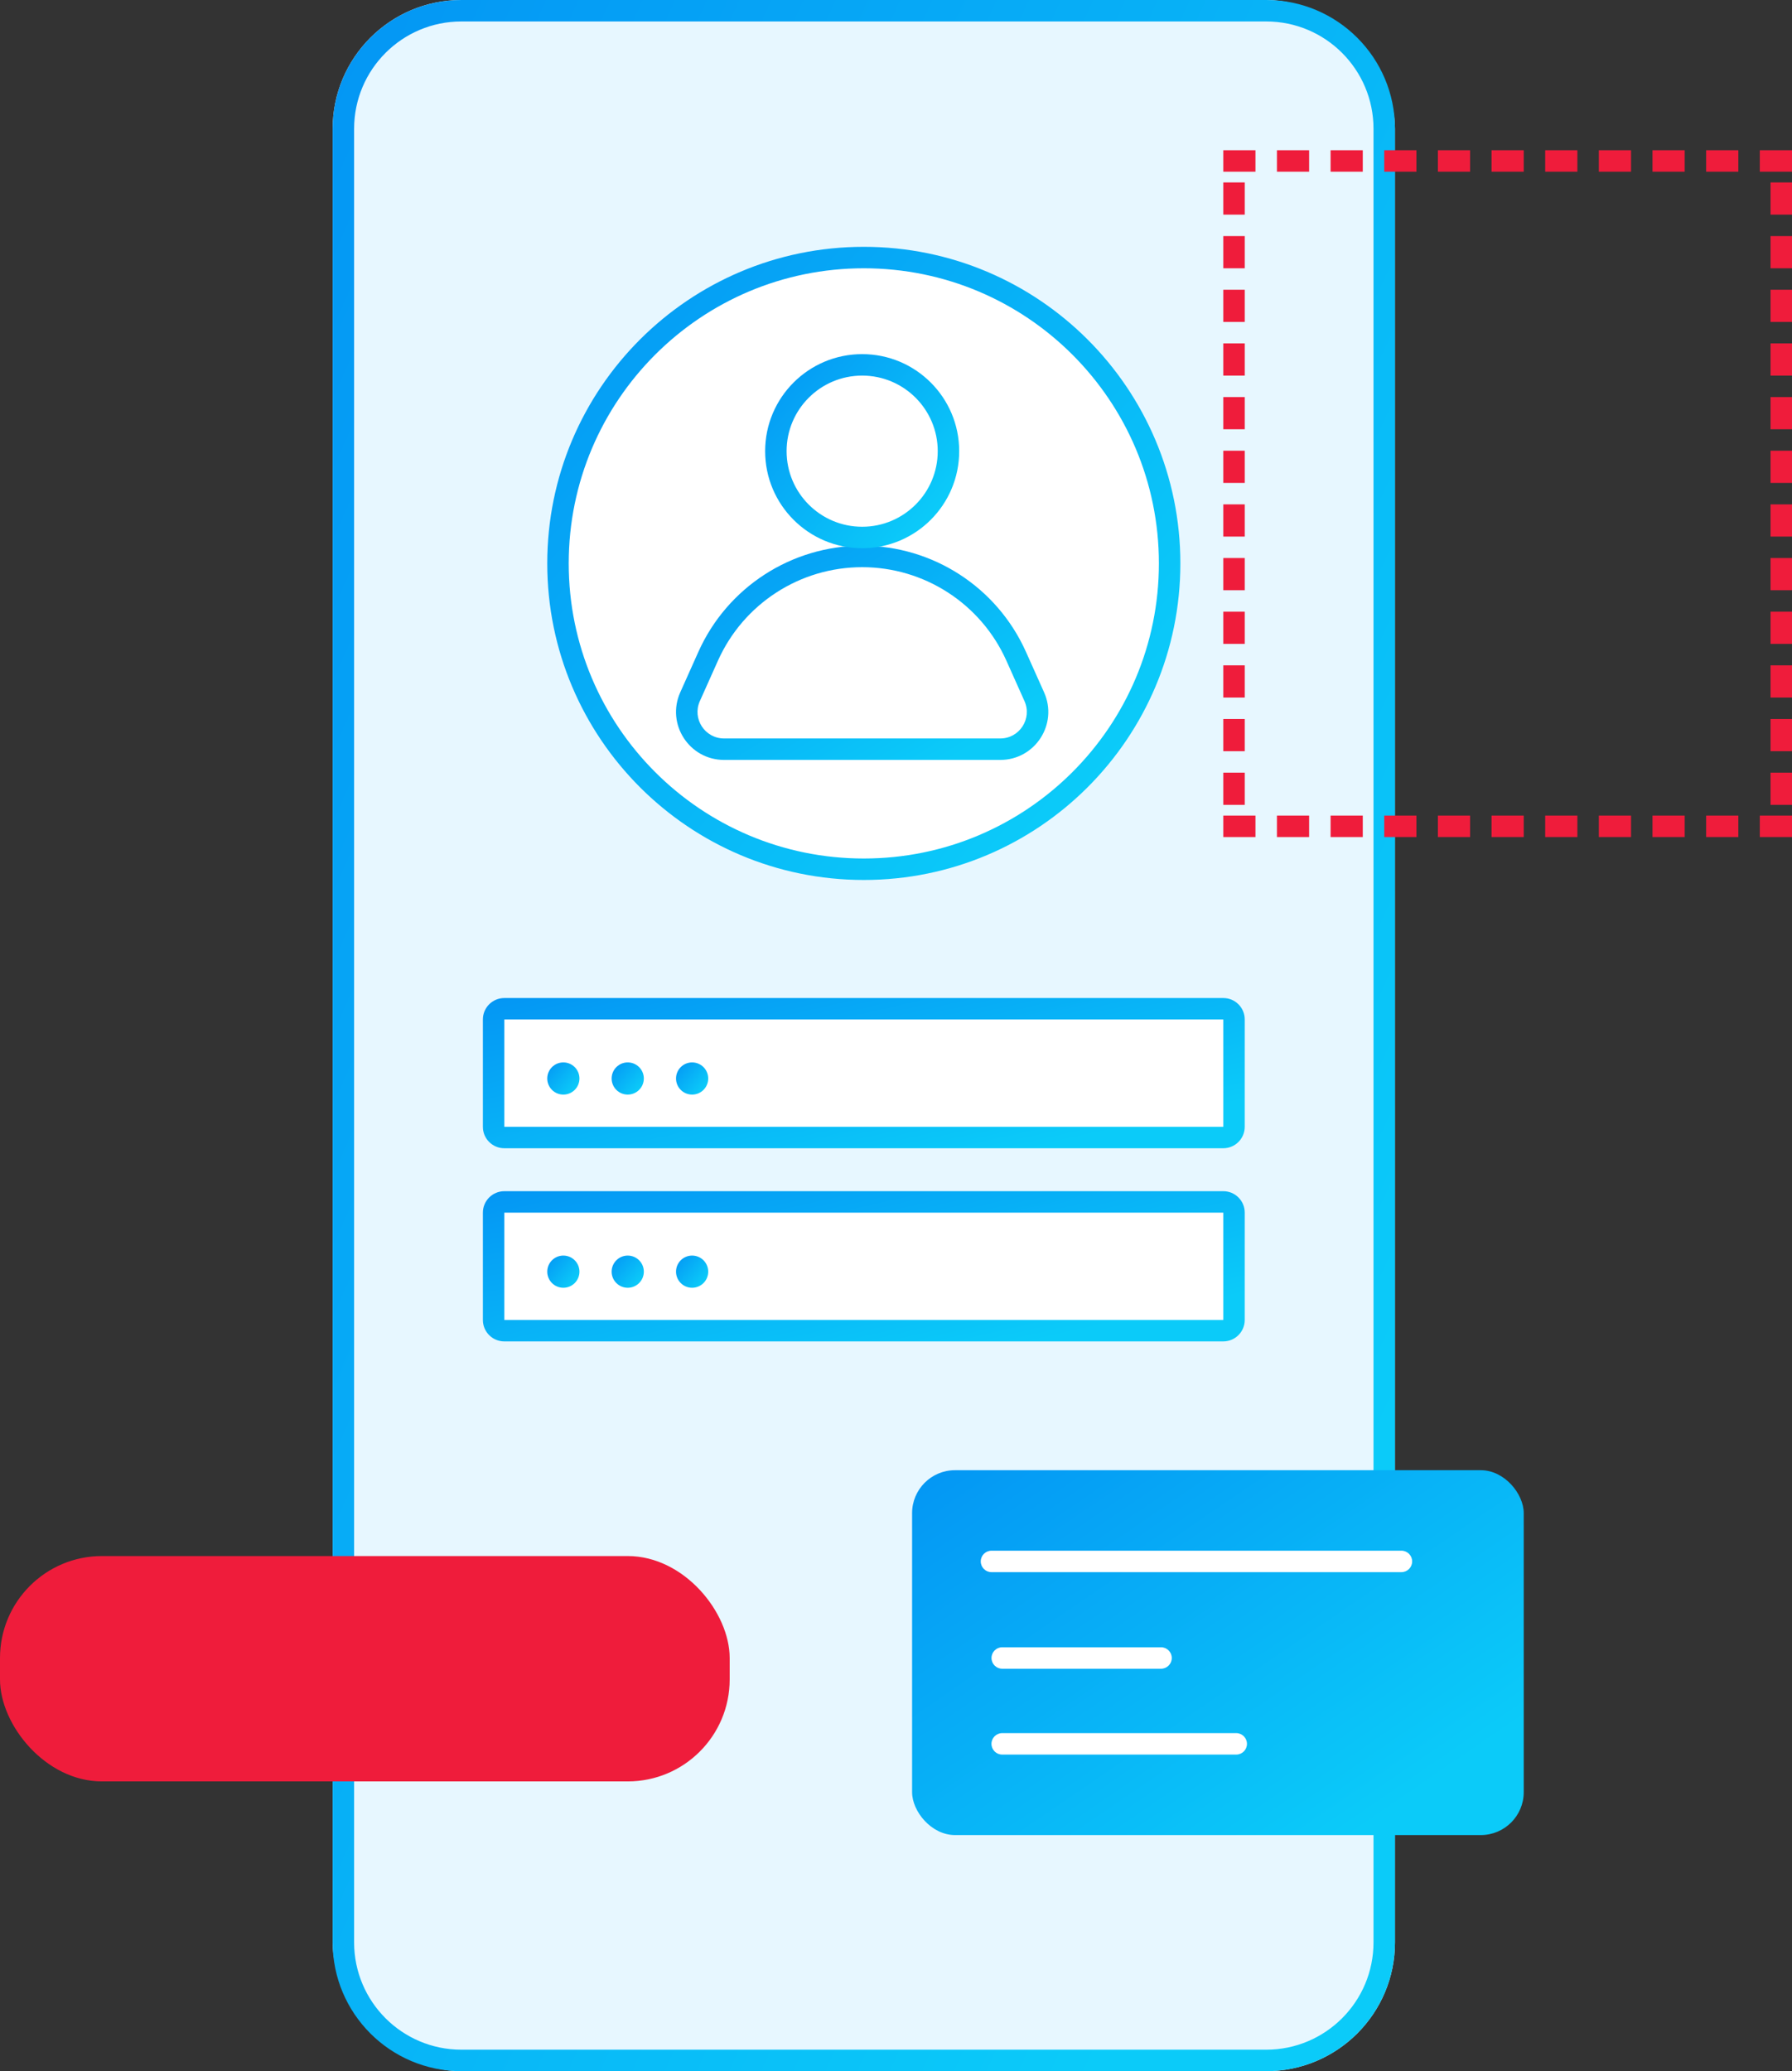 <?xml version="1.0" encoding="UTF-8"?>
<svg width="167px" height="193px" viewBox="0 0 167 193" version="1.1" xmlns="http://www.w3.org/2000/svg" xmlns:xlink="http://www.w3.org/1999/xlink">
    <rect x="0" y="0" width="167" height="193" fill="#333333" stroke="none"/>
    <!-- Generator: Sketch 52.3 (67297) - http://www.bohemiancoding.com/sketch -->
    <title>outsource services icon 3</title>
    <desc>Created with Sketch.</desc>
    <defs>
        <linearGradient x1="1.207%" y1="2.143%" x2="90.267%" y2="79.754%" id="linearGradient-1">
            <stop stop-color="#0497F4" offset="0%"></stop>
            <stop stop-color="#0BCBF9" offset="100%"></stop>
        </linearGradient>
    </defs>
    <g id="Design" stroke="none" stroke-width="1" fill="none" fill-rule="evenodd">
        <g id="Outsource-1440" transform="translate(-1056, -3603)" fill-rule="nonzero">
            <g id="outsource-services-icon-3" transform="translate(1056, 3603)">
                <rect id="Rectangle-Copy-134" fill="#E7F7FF" x="31" y="0" width="99" height="193" rx="12"></rect>
                <path d="M43,2 C37.477,2 33,6.477 33,12 L33,181 C33,186.523 37.477,191 43,191 L118,191 C123.523,191 128,186.523 128,181 L128,12 C128,6.477 123.523,2 118,2 L43,2 Z M43,0 L118,0 C124.627,-1.21743675e-15 130,5.373 130,12 L130,181 C130,187.627 124.627,193 118,193 L43,193 C36.373,193 31,187.627 31,181 L31,12 C31,5.373 36.373,1.21743675e-15 43,0 Z" id="Rectangle-Copy-134" fill="url(#linearGradient-1)"></path>
                <g id="Group-62" transform="translate(52, 24)">
                    <circle id="Oval" fill="#FFFFFF" cx="28.5" cy="28.5" r="28.5"></circle>
                    <path d="M28.5,58 C12.208,58 -1,44.792 -1,28.5 C-1,12.208 12.208,-1 28.5,-1 C44.792,-1 58,12.208 58,28.5 C58,44.792 44.792,58 28.5,58 Z M28.5,56 C43.688,56 56,43.688 56,28.5 C56,13.312 43.688,1 28.5,1 C13.312,1 1,13.312 1,28.5 C1,43.688 13.312,56 28.5,56 Z" id="Oval" fill="url(#linearGradient-1)"></path>
                    <g id="Group-6-Copy-6" transform="translate(10, 9)" fill="url(#linearGradient-1)">
                        <path d="M33.474,32.333 L31.784,28.558 C29.413,23.262 24.151,19.852 18.347,19.852 C12.543,19.852 7.282,23.262 4.91,28.558 L3.22,32.333 C2.488,33.967 3.684,35.813 5.475,35.813 L31.219,35.813 C33.01,35.813 34.206,33.967 33.474,32.333 L34.387,31.924 L33.474,32.333 Z M35.3,31.515 C36.624,34.473 34.46,37.813 31.219,37.813 L5.475,37.813 C2.234,37.813 0.07,34.473 1.394,31.515 L3.084,27.741 C5.778,21.725 11.755,17.852 18.347,17.852 C24.939,17.852 30.916,21.725 33.61,27.741 L35.3,31.515 L34.387,31.924 L35.3,31.515 Z" id="Fill-1"></path>
                        <path d="M18.347,17.085 L18.347,16.085 C22.236,16.085 25.389,12.932 25.389,9.042 C25.389,5.153 22.236,2 18.347,2 C14.458,2 11.305,5.153 11.305,9.042 C11.305,12.932 14.458,16.085 18.347,16.085 L18.347,17.085 Z M18.347,17.085 L18.347,18.085 C13.353,18.085 9.305,14.036 9.305,9.042 C9.305,4.048 13.353,0 18.347,0 C23.341,0 27.389,4.048 27.389,9.042 C27.389,14.036 23.341,18.085 18.347,18.085 L18.347,17.085 Z" id="Fill-4"></path>
                    </g>
                </g>
                <g id="Group-64" transform="translate(45, 93)">
                    <rect id="Rectangle" fill="#FFFFFF" x="0" y="0" width="71" height="14" rx="2"></rect>
                    <rect id="Rectangle-Copy-129" fill="#FFFFFF" x="0" y="18" width="71" height="14" rx="2"></rect>
                    <path d="M2,2 L2,12 L69,12 L69,2 L2,2 Z M2,0 L69,0 C70.105,-2.02906125e-16 71,0.895 71,2 L71,12 C71,13.105 70.105,14 69,14 L2,14 C0.895,14 1.3527075e-16,13.105 0,12 L0,2 C-1.3527075e-16,0.895 0.895,2.02906125e-16 2,0 Z" id="Rectangle" fill="url(#linearGradient-1)"></path>
                    <path d="M2,20 L2,30 L69,30 L69,20 L2,20 Z M2,18 L69,18 C70.105,18 71,18.895 71,20 L71,30 C71,31.105 70.105,32 69,32 L2,32 C0.895,32 1.3527075e-16,31.105 0,30 L0,20 C-1.3527075e-16,18.895 0.895,18 2,18 Z" id="Rectangle-Copy-129" fill="url(#linearGradient-1)"></path>
                    <circle id="Oval" fill="url(#linearGradient-1)" cx="7.5" cy="7.5" r="1.5"></circle>
                    <circle id="Oval-Copy-25" fill="url(#linearGradient-1)" cx="13.5" cy="7.5" r="1.5"></circle>
                    <circle id="Oval-Copy-26" fill="url(#linearGradient-1)" cx="19.5" cy="7.5" r="1.5"></circle>
                    <circle id="Oval-Copy-27" fill="url(#linearGradient-1)" cx="7.5" cy="25.5" r="1.5"></circle>
                    <circle id="Oval-Copy-29" fill="url(#linearGradient-1)" cx="13.5" cy="25.5" r="1.5"></circle>
                    <circle id="Oval-Copy-28" fill="url(#linearGradient-1)" cx="19.5" cy="25.5" r="1.5"></circle>
                </g>
                <g id="Group-2" transform="translate(85, 137)">
                    <rect id="Rectangle-Copy-135" fill="url(#linearGradient-1)" x="0" y="0" width="57" height="34" rx="4"></rect>
                    <path d="M7.398,9.5 C6.846,9.5 6.398,9.052 6.398,8.5 C6.398,7.948 6.846,7.5 7.398,7.5 L45.602,7.5 C46.154,7.5 46.602,7.948 46.602,8.5 C46.602,9.052 46.154,9.5 45.602,9.5 L7.398,9.5 Z" id="Line-12" fill="#FFFFFF"></path>
                    <path d="M8.4,18.5 C7.848,18.5 7.4,18.052 7.4,17.5 C7.4,16.948 7.848,16.5 8.4,16.5 L23.2,16.5 C23.752,16.5 24.2,16.948 24.2,17.5 C24.2,18.052 23.752,18.5 23.2,18.5 L8.4,18.5 Z" id="Line-12-Copy" fill="#FFFFFF"></path>
                    <path d="M8.397,26.5 C7.844,26.5 7.397,26.052 7.397,25.5 C7.397,24.948 7.844,24.5 8.397,24.5 L30.207,24.5 C30.759,24.5 31.207,24.948 31.207,25.5 C31.207,26.052 30.759,26.5 30.207,26.5 L8.397,26.5 Z" id="Line-12-Copy-2" fill="#FFFFFF"></path>
                </g>
                <rect id="Rectangle" fill="#EF1C3B" x="0" y="145" width="68" height="21" rx="9.5"></rect>
                <g id="Group-27" transform="translate(114, 14)" fill="#EF1C3B">
                    <path d="M3.63797881e-12,2 L3.63797881e-12,0 L3,0 L3,2 L3.63797881e-12,2 Z M5,2 L5,0 L8,0 L8,2 L5,2 Z M10,2 L10,0 L13,0 L13,2 L10,2 Z M15,2 L15,0 L18,0 L18,2 L15,2 Z M20,2 L20,0 L23,0 L23,2 L20,2 Z M25,2 L25,0 L28,0 L28,2 L25,2 Z M30,2 L30,0 L33,0 L33,2 L30,2 Z M35,2 L35,0 L38,0 L38,2 L35,2 Z M40,2 L40,0 L43,0 L43,2 L40,2 Z M45,2 L45,0 L48,0 L48,2 L45,2 Z M50,2 L50,0 L53,0 L53,2 L50,2 Z" id="Line-17"></path>
                    <path d="M3.63797881e-12,64 L3.63797881e-12,62 L3,62 L3,64 L3.63797881e-12,64 Z M5,64 L5,62 L8,62 L8,64 L5,64 Z M10,64 L10,62 L13,62 L13,64 L10,64 Z M15,64 L15,62 L18,62 L18,64 L15,64 Z M20,64 L20,62 L23,62 L23,64 L20,64 Z M25,64 L25,62 L28,62 L28,64 L25,64 Z M30,64 L30,62 L33,62 L33,64 L30,64 Z M35,64 L35,62 L38,62 L38,64 L35,64 Z M40,64 L40,62 L43,62 L43,64 L40,64 Z M45,64 L45,62 L48,62 L48,64 L45,64 Z M50,64 L50,62 L53,62 L53,64 L50,64 Z" id="Line-17-Copy"></path>
                    <path d="M0,3 L2,3 L2,6 L0,6 L0,3 Z M0,8 L2,8 L2,11 L0,11 L0,8 Z M0,13 L2,13 L2,16 L0,16 L0,13 Z M0,18 L2,18 L2,21 L0,21 L0,18 Z M0,23 L2,23 L2,26 L0,26 L0,23 Z M0,28 L2,28 L2,31 L0,31 L0,28 Z M0,33 L2,33 L2,36 L0,36 L0,33 Z M0,38 L2,38 L2,41 L0,41 L0,38 Z M0,43 L2,43 L2,46 L0,46 L0,43 Z M0,48 L2,48 L2,51 L0,51 L0,48 Z M0,53 L2,53 L2,56 L0,56 L0,53 Z M0,58 L2,58 L2,61 L0,61 L0,58 Z" id="Line-18"></path>
                    <path d="M51,3 L53,3 L53,6 L51,6 L51,3 Z M51,8 L53,8 L53,11 L51,11 L51,8 Z M51,13 L53,13 L53,16 L51,16 L51,13 Z M51,18 L53,18 L53,21 L51,21 L51,18 Z M51,23 L53,23 L53,26 L51,26 L51,23 Z M51,28 L53,28 L53,31 L51,31 L51,28 Z M51,33 L53,33 L53,36 L51,36 L51,33 Z M51,38 L53,38 L53,41 L51,41 L51,38 Z M51,43 L53,43 L53,46 L51,46 L51,43 Z M51,48 L53,48 L53,51 L51,51 L51,48 Z M51,53 L53,53 L53,56 L51,56 L51,53 Z M51,58 L53,58 L53,61 L51,61 L51,58 Z" id="Line-18-Copy"></path>
                </g>
            </g>
        </g>
    </g>
</svg>